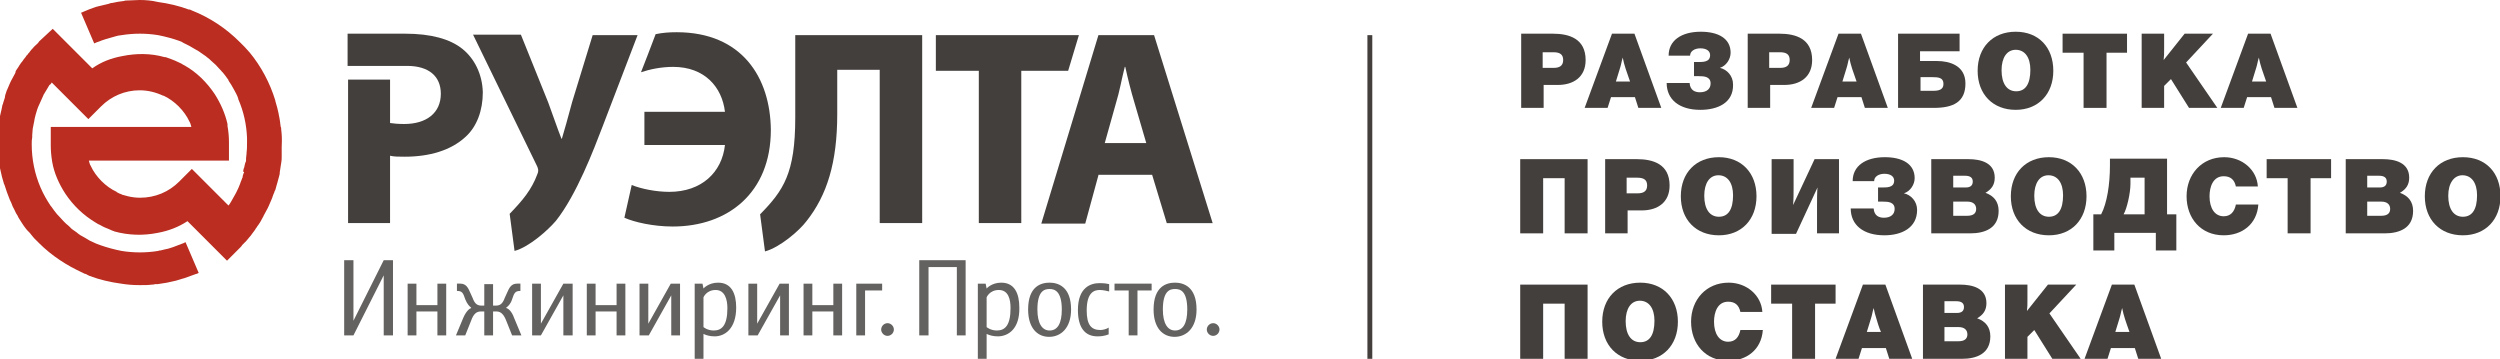 <?xml version="1.0" encoding="utf-8"?>
<!-- Generator: Adobe Illustrator 21.0.0, SVG Export Plug-In . SVG Version: 6.00 Build 0)  -->
<svg version="1.1" id="Layer_1" xmlns="http://www.w3.org/2000/svg" xmlns:xlink="http://www.w3.org/1999/xlink" x="0px" y="0px"
	 viewBox="0 0 512.1 73.6" style="enable-background:new 0 0 512.1 73.6;" xml:space="preserve">
<style type="text/css">
	.st0{fill:#BA2D20;}
	.st1{fill:#433F3D;}
	.st2{fill:#646260;}
</style>
<g>
	<g>
		<g>
			<path class="st0" d="M57.6,26.5c0-0.2,0-0.4-0.1-0.5c-0.1-0.8-0.2-1.7-0.4-2.5c0,0,0-0.1,0-0.1c-0.2-0.9-0.4-1.8-0.7-2.7
				c0,0,0,0,0-0.1c-1.1-3.6-2.9-7-5.3-9.9l-0.1-0.1c0,0,0,0,0,0c-0.3-0.3-0.5-0.6-0.9-1c-0.3-0.3-0.6-0.6-0.9-0.9
				c0,0-0.1-0.1-0.1-0.1c-2.8-2.8-6.1-5-9.9-6.5l-0.4-0.2l0,0.1c-2.1-0.8-4.3-1.3-6.5-1.6C31.1,0.1,29.8,0,28.6,0c0,0,0,0,0,0
				c-0.8,0-1.7,0.1-2.5,0.1c-0.2,0-0.5,0-0.7,0.1c-0.8,0.1-1.6,0.2-2.4,0.4c-0.3,0-0.5,0.1-0.8,0.2c-0.7,0.2-1.4,0.3-2.1,0.5
				c-0.1,0-0.3,0.1-0.4,0.1c-0.9,0.3-1.7,0.6-2.6,1c-0.2,0.1-0.4,0.2-0.5,0.2l2.7,6.3l0.2-0.1c0.4-0.2,0.9-0.3,1.3-0.5
				c0.3-0.1,0.6-0.2,0.9-0.3c0.7-0.2,1.4-0.4,2.1-0.6c0.1,0,0.3-0.1,0.4-0.1c0.2,0,0.5-0.1,0.7-0.1c2.5-0.4,5-0.4,7.5,0
				c1.5,0.3,3,0.7,4.4,1.2l0,0c0.3,0.1,0.5,0.2,0.8,0.4C38,9,38.4,9.2,38.8,9.4c0.4,0.2,0.8,0.5,1.2,0.7c0.2,0.1,0.5,0.3,0.7,0.4
				c0.3,0.2,0.7,0.5,1,0.7c0.3,0.2,0.6,0.4,0.8,0.6c0.3,0.2,0.5,0.4,0.7,0.6c0.3,0.3,0.7,0.6,1,0.9c0.4,0.4,0.8,0.9,1.2,1.3
				c0.1,0.1,0.1,0.2,0.2,0.2c0.4,0.5,0.8,1,1.2,1.6c0,0,0,0,0,0.1c0.4,0.6,0.8,1.2,1.1,1.8l0,0c0.3,0.6,0.7,1.2,0.9,1.9
				c0,0,0,0,0,0.1c1.1,2.5,1.7,5.2,1.8,8c0,0.3,0,0.6,0,0.9c0,0.7,0,1.4-0.1,2.1c0,0.1,0,0.1,0,0.2c0,0.3-0.1,0.6-0.1,0.9l0,0.3
				c0,0,0,0.1,0,0.1c0,0.1,0,0.3-0.1,0.4l-0.1,0.3l-0.1,0.4c0,0.2-0.1,0.5-0.2,0.7c0,0.2-0.1,0.3-0.1,0.5L50,35.3
				c0,0.1,0,0.1-0.1,0.2c-0.1,0.3-0.2,0.5-0.2,0.8c0,0,0,0,0,0c0,0.1-0.1,0.2-0.1,0.2c-0.1,0.4-0.3,0.7-0.4,1.1
				c-0.2,0.6-0.5,1.2-0.8,1.8c0,0.1-0.1,0.1-0.1,0.2c-0.3,0.5-0.6,1.1-0.9,1.6c-0.1,0.2-0.2,0.3-0.3,0.5c-0.1,0.1-0.2,0.3-0.3,0.4
				l-7.5-7.5l-2,2l-0.6,0.6c-2.1,2.1-4.9,3.3-8,3.3c-0.8,0-1.7-0.1-2.5-0.3c0,0,0,0,0,0c-0.4-0.1-0.7-0.2-1.1-0.3
				c-0.1,0-0.1,0-0.2-0.1c-0.3-0.1-0.6-0.2-0.9-0.4c0,0-0.1,0-0.1-0.1c-1.1-0.5-2.2-1.3-3.1-2.2c-0.9-0.9-1.7-2-2.2-3.1
				c-0.2-0.3-0.3-0.7-0.4-1.1h1.5h10.6h9.1h7.5v-3.8c0-1.1-0.1-2.2-0.3-3.3l0-0.4h0c-0.5-2.2-1.4-4.2-2.6-6.1
				c-1.6-2.4-3.7-4.5-6.2-5.9c-0.2-0.1-0.4-0.2-0.7-0.4c-0.4-0.2-0.9-0.4-1.3-0.6c-0.5-0.2-1-0.4-1.6-0.6c-0.2-0.1-0.3-0.1-0.5-0.1
				c-2.8-0.8-5.8-0.8-8.7-0.2c-2.2,0.4-4.3,1.2-6.1,2.5l-3-3l-4.9-4.9l-0.2-0.2L8,8.5c0,0,0,0,0,0C7.9,8.7,7.8,8.8,7.7,8.9
				C7.4,9.2,7,9.5,6.7,9.9c-0.2,0.2-0.4,0.4-0.6,0.7c-0.1,0.2-0.3,0.3-0.4,0.5c-0.1,0.1-0.1,0.2-0.2,0.2c-0.2,0.3-0.4,0.6-0.6,0.8
				c-0.2,0.3-0.4,0.6-0.6,0.8c-0.1,0.2-0.3,0.4-0.4,0.6c-0.2,0.4-0.5,0.7-0.7,1.1C3.2,14.9,3.1,15,3,15.2c-0.2,0.4-0.5,0.9-0.7,1.3
				c-0.1,0.1-0.1,0.3-0.2,0.4c-0.2,0.5-0.4,0.9-0.6,1.4c0,0.1-0.1,0.1-0.1,0.2c-0.1,0.3-0.2,0.6-0.3,0.9C1.1,19.5,1,19.7,1,19.9
				c0,0,0,0,0,0.1c-0.1,0.4-0.3,0.8-0.4,1.3l-0.1,0.2l0,0c0,0.2-0.1,0.3-0.1,0.5c0,0.2-0.1,0.3-0.1,0.5l-0.1,0.4l-0.2,0.9
				c0,0,0,0.1,0,0.1c0,0.2-0.1,0.4-0.1,0.6L-0.3,25c0,0,0,0.1,0,0.1c0,0.2-0.1,0.4-0.1,0.6c0,0.1,0,0.2,0,0.4l0,0.3
				c0,0.2,0,0.5-0.1,0.7c0,0.1,0,0.3,0,0.5c0,0.1,0,0.1,0,0.2c0,0.4,0,0.9,0,1.4c0,0,0,0,0,0c0,0.9,0,1.7,0.1,2.6
				c0,0.2,0,0.4,0.1,0.6c0.1,0.8,0.2,1.7,0.4,2.5c0,0,0,0,0,0c0.2,0.9,0.4,1.8,0.7,2.7c0,0.1,0,0.1,0.1,0.2c0.3,1,0.7,2.1,1.1,3.1
				c0.2,0.4,0.4,0.8,0.6,1.4c0.2,0.4,0.4,0.7,0.6,1.2l0.1,0.2c0.2,0.3,0.4,0.6,0.5,0.9l0.7,1.1c0.1,0.2,0.3,0.4,0.4,0.6l0.3,0.4
				c0.2,0.3,0.4,0.5,0.7,0.8l0.2,0.2C6.3,48,6.6,48.3,7,48.8c0.3,0.3,0.6,0.6,0.9,0.9c0,0,0.1,0.1,0.1,0.1c2.6,2.6,5.7,4.6,9,6.1
				c0.2,0.1,0.3,0.2,0.5,0.2c0.1,0,0.2,0.1,0.4,0.2l0.4,0.2l0,0c2.1,0.8,4.3,1.3,6.5,1.6c1.2,0.2,2.4,0.3,3.7,0.3c0,0,0.1,0,0.1,0
				c0.1,0,0.2,0,0.3,0c0.8,0,1.5,0,2.2-0.1c0.2,0,0.4,0,0.7-0.1c0,0,0.1,0,0.1,0l0.4,0v0c0.6-0.1,1.2-0.2,1.9-0.3
				c0.3-0.1,0.6-0.1,0.9-0.2c0.6-0.1,1.3-0.3,1.9-0.5c0.2-0.1,0.4-0.1,0.7-0.2c0.8-0.3,1.7-0.6,2.5-0.9c0,0,0,0,0.1,0l0.4-0.2l0,0
				l-2.7-6.3l-0.4,0.2c-0.7,0.3-1.4,0.5-2.1,0.8c-0.1,0-0.2,0.1-0.3,0.1c-0.5,0.2-1,0.3-1.5,0.4c-0.3,0.1-0.5,0.1-0.8,0.2
				c-0.2,0-0.3,0-0.5,0.1c-2.5,0.4-5,0.4-7.5,0c-1.5-0.3-3-0.7-4.4-1.2l0,0c-0.3-0.1-0.5-0.2-0.8-0.3c-0.4-0.2-0.9-0.4-1.3-0.6
				c-0.3-0.2-0.7-0.4-1-0.6c-0.3-0.2-0.6-0.3-0.9-0.5c-0.3-0.2-0.6-0.4-0.8-0.6c-0.3-0.2-0.7-0.5-1-0.7c-0.2-0.2-0.4-0.4-0.6-0.6
				c-0.4-0.3-0.7-0.6-1-0.9c-0.4-0.4-0.8-0.9-1.2-1.3c-0.1-0.1-0.1-0.1-0.2-0.2c-0.4-0.5-0.8-1-1.2-1.6l-0.1-0.1
				c-0.8-1.2-1.5-2.4-2.1-3.8c-1.2-2.8-1.8-5.8-1.8-8.8c0,0,0-0.1,0-0.1c0-0.5,0-0.9,0.1-1.4c0-0.1,0-0.3,0-0.4
				c0-0.4,0.1-0.9,0.1-1.3c0-0.2,0.1-0.4,0.1-0.5c0.1-0.4,0.1-0.7,0.2-1c0-0.2,0.1-0.4,0.1-0.6c0.1-0.3,0.1-0.5,0.2-0.8
				c0.2-0.7,0.4-1.4,0.7-2c0.3-0.7,0.6-1.3,0.9-2c0-0.1,0.1-0.2,0.1-0.2c0.3-0.5,0.6-1,0.9-1.5c0.1-0.2,0.2-0.4,0.4-0.5
				c0.1-0.1,0.2-0.2,0.3-0.4l7.5,7.5l2-2l0.6-0.6c2.1-2.1,4.9-3.3,7.9-3.3c1.7,0,3.3,0.4,4.8,1.1c0,0,0,0,0.1,0
				c1.1,0.5,2.2,1.3,3.1,2.2c0.9,0.9,1.7,2,2.2,3.1c0.2,0.3,0.3,0.7,0.4,1.1h-1.5H27h-9.1h-7.5v3.8c0,1.1,0.1,2.2,0.3,3.4
				c0.4,2.3,1.4,4.5,2.7,6.5c1.6,2.4,3.7,4.4,6.2,5.9c0.2,0.1,0.3,0.2,0.5,0.3c0.5,0.2,0.9,0.5,1.4,0.7c0.5,0.2,1,0.4,1.4,0.6
				c0.2,0.1,0.4,0.1,0.5,0.2c2.9,0.8,5.9,0.9,8.9,0.3c2.2-0.4,4.3-1.2,6.1-2.4l3,3l4.9,4.9l0.2,0.2l2.7-2.7c0,0,0.1-0.1,0.1-0.1
				c0.1-0.1,0.2-0.2,0.3-0.4c0.3-0.3,0.6-0.6,0.9-0.9c0.1-0.2,0.3-0.3,0.4-0.5c0.3-0.3,0.6-0.7,0.8-1c0.2-0.3,0.5-0.6,0.7-1
				c0.2-0.2,0.3-0.5,0.5-0.7c0.1-0.2,0.3-0.4,0.4-0.6c0.2-0.4,0.4-0.7,0.6-1.1c0.1-0.1,0.1-0.3,0.2-0.4c0.2-0.4,0.5-0.9,0.7-1.3
				c0.1-0.1,0.1-0.3,0.2-0.4c0.2-0.5,0.4-0.9,0.6-1.4c0.2-0.4,0.3-0.9,0.5-1.3c0-0.1,0.1-0.2,0.1-0.2c0-0.2,0.1-0.3,0.2-0.5
				c0.1-0.4,0.2-0.7,0.3-1.1c0.1-0.2,0.1-0.4,0.2-0.7c0.1-0.4,0.2-0.7,0.3-1.1c0-0.1,0.1-0.3,0.1-0.4c0-0.1,0-0.2,0-0.3
				c0.1-0.4,0.1-0.8,0.2-1.3c0-0.2,0.1-0.4,0.1-0.6c0.1-0.5,0.1-0.9,0.1-1.3c0-0.1,0-0.3,0-0.4c0-0.5,0-1.1,0-1.6
				C57.8,28.2,57.7,27.4,57.6,26.5z"/>
		</g>
		<path class="st1" d="M200.5,14.5h-8.8V7.2H221l-2.2,7.3h-9.6v31.2h-8.7V14.5z"/>
		<path class="st1" d="M225,35.9l-2.7,9.9h-9L225,7.2h11.4l12,38.5H239l-3-9.9H225z M234.8,29.3l-2.4-8.2c-0.7-2.3-1.4-5.1-1.9-7.4
			h-0.1c-0.6,2.3-1.1,5.2-1.8,7.4l-2.3,8.2H234.8z"/>
		<path class="st1" d="M162.9,7.2v16.9c0,11.4-2.4,14.9-7.2,19.8l1,7.6c3-0.8,7-4.2,8.5-6.2c4.2-5.3,6.3-12,6.3-21.9v-9.1h8.7v31.4
			h8.7V7.2H162.9z"/>
		<path class="st1" d="M130.6,7.2h-9.2l-4.2,13.7c-0.9,3.3-1.6,5.9-2.1,7.5H115c-0.9-2.3-1.7-4.7-2.7-7.4l-5.6-13.9h-9.8l13,26.7
			c0.3,0.6,0.5,1.1,0.2,1.8l0,0c-1.2,3.3-3.1,5.5-5.7,8.2l1,7.6c3-0.8,6.9-4.3,8.5-6.2c4.2-5.3,7.7-14.5,9.5-19.2L130.6,7.2z"/>
		<path class="st1" d="M138.6,6.6c-1.5,0-2.9,0.1-4.3,0.4c-0.3,0.9-3,7.8-3,7.8c1.8-0.6,4.1-1.1,6.6-1.1c6.4,0,10,4.1,10.6,9.2
			h-16.5v6.8h16.5c-0.6,5.6-4.8,9.6-11.4,9.6c-2.7,0-5.7-0.6-7.7-1.4l-1.5,6.7c2,0.9,5.9,1.8,9.9,1.8c11.3,0,20.1-6.9,20.1-19.8
			C157.8,15.9,152,6.6,138.6,6.6z"/>
		<path class="st1" d="M94.7,10C92.2,8,88.3,6.9,83,6.9c-5.3,0-11.8,0-11.8,0v6.6h12l0,0c0.1,0,0.1,0,0.2,0c4.4,0,6.9,2.1,6.9,5.7
			c0,3.9-2.9,6.2-7.5,6.2c-1.3,0-2.2-0.1-2.9-0.2v-8.9h-8.6v29.4h8.6V31.9c0.8,0.2,1.8,0.2,3,0.2c5.1,0,9.5-1.3,12.5-4.1
			c2.3-2.1,3.5-5.4,3.5-9.1C98.8,15.2,97.2,12,94.7,10z"/>
	</g>
	<g>
		<path class="st2" d="M78.6,68.7V56.4l-6.2,12.3h-1.9V53.3h1.9v12.4l6.2-12.4h1.9v15.4H78.6z"/>
		<path class="st2" d="M89.6,68.7v-4.9h-4.3v4.9h-1.8V58.1h1.8v4.4h4.3v-4.4h1.8v10.6H89.6z"/>
		<path class="st2" d="M104.9,68.7l-1.2-3c-0.5-1.3-1.1-1.9-2-1.9H101v4.9h-1.8v-4.9h-0.7c-0.9,0-1.5,0.5-2,1.9l-1.2,3h-1.9l1.5-3.6
			c0.6-1.4,1.3-1.9,1.6-2V63c-0.3-0.2-0.8-0.7-1.2-1.7c-0.4-1.2-0.6-1.7-1.6-1.7h-0.1v-1.5h0.7c1.2,0,1.6,0.9,2,1.8l0.5,1.1
			c0.5,1.4,1.1,1.6,1.9,1.6h0.5v-4.4h1.8v4.4h0.5c0.8,0,1.4-0.2,1.9-1.6l0.5-1.1c0.4-0.9,0.8-1.8,2-1.8h0.7v1.5h-0.1
			c-1,0-1.2,0.5-1.6,1.7c-0.3,1-0.9,1.5-1.2,1.7v0.1c0.4,0.1,1.1,0.6,1.6,2l1.5,3.6H104.9z"/>
		<path class="st2" d="M115.4,68.7v-8.2l-4.6,8.2H109V58.1h1.8v8.2l4.6-8.2h1.9v10.6H115.4z"/>
		<path class="st2" d="M126.3,68.7v-4.9H122v4.9h-1.8V58.1h1.8v4.4h4.3v-4.4h1.8v10.6H126.3z"/>
		<path class="st2" d="M137.5,68.7v-8.2l-4.6,8.2H131V58.1h1.8v8.2l4.6-8.2h1.9v10.6H137.5z"/>
		<path class="st2" d="M146.4,68.9c-0.9,0-1.7-0.2-2.3-0.5v5.1h-1.8V58.1h1.6l0.2,1c0,0,1-1.2,3-1.2c2.7,0,3.7,2.2,3.7,5.1
			C150.8,67.4,148.4,68.9,146.4,68.9z M146.6,59.4c-1.9,0-2.5,1.5-2.5,1.5v6.1c0,0,0.8,0.7,2.1,0.7c1.7,0,2.8-1.1,2.8-4.6
			C149,61.4,148.5,59.4,146.6,59.4z"/>
		<path class="st2" d="M159.8,68.7v-8.2l-4.6,8.2h-1.9V58.1h1.8v8.2l4.6-8.2h1.9v10.6H159.8z"/>
		<path class="st2" d="M170.7,68.7v-4.9h-4.3v4.9h-1.8V58.1h1.8v4.4h4.3v-4.4h1.8v10.6H170.7z"/>
		<path class="st2" d="M177.2,59.5v9.2h-1.8V58.1h5.3v1.4H177.2z"/>
		<path class="st2" d="M181.8,68.8c-0.7,0-1.3-0.6-1.3-1.3c0-0.7,0.6-1.3,1.3-1.3c0.7,0,1.3,0.6,1.3,1.3
			C183.1,68.2,182.5,68.8,181.8,68.8z"/>
		<path class="st2" d="M196,68.7v-14h-5.8v14h-1.9V53.3h9.5v15.4H196z"/>
		<path class="st2" d="M204.4,68.9c-0.9,0-1.7-0.2-2.3-0.5v5.1h-1.8V58.1h1.6l0.2,1c0,0,1-1.2,3-1.2c2.7,0,3.7,2.2,3.7,5.1
			C208.9,67.4,206.5,68.9,204.4,68.9z M204.6,59.4c-1.9,0-2.5,1.5-2.5,1.5v6.1c0,0,0.8,0.7,2.1,0.7c1.7,0,2.8-1.1,2.8-4.6
			C207,61.4,206.6,59.4,204.6,59.4z"/>
		<path class="st2" d="M214.9,69c-2.4,0-4.3-1.8-4.3-5.6c0-4.8,2.7-5.5,4.4-5.5c1.7,0,4.4,0.8,4.4,5.5C219.4,67.2,217.3,69,214.9,69
			z M215,59.2c-1,0-2.5,0.3-2.5,4.2c0,2.9,1,4.3,2.5,4.3c1.6,0,2.5-1.4,2.5-4.3C217.5,59.5,215.9,59.2,215,59.2z"/>
		<path class="st2" d="M224.8,68.9c-2.5,0-4-1.7-4-5.4c0-4.7,2.7-5.5,4.4-5.5c1,0,1.6,0.1,2,0.2v1.5c-0.4-0.1-1.3-0.3-1.9-0.3
			c-1.1,0-2.7,0.4-2.7,4.2c0,2.9,0.9,4,2.8,4c0.5,0,1.3-0.2,1.7-0.5v1.4C226.9,68.5,226.4,68.9,224.8,68.9z"/>
		<path class="st2" d="M233,59.5v9.2h-1.8v-9.2h-2.9v-1.4h7.6v1.4H233z"/>
		<path class="st2" d="M240.6,69c-2.4,0-4.3-1.8-4.3-5.6c0-4.8,2.7-5.5,4.4-5.5c1.7,0,4.4,0.8,4.4,5.5C245.1,67.2,243,69,240.6,69z
			 M240.7,59.2c-1,0-2.5,0.3-2.5,4.2c0,2.9,1,4.3,2.5,4.3c1.6,0,2.5-1.4,2.5-4.3C243.2,59.5,241.7,59.2,240.7,59.2z"/>
		<path class="st2" d="M248.5,68.8c-0.7,0-1.3-0.6-1.3-1.3c0-0.7,0.6-1.3,1.3-1.3c0.7,0,1.3,0.6,1.3,1.3
			C249.8,68.2,249.2,68.8,248.5,68.8z"/>
	</g>
</g>
<rect x="280.1" y="7.2" class="st1" width="1" height="66.3"/>
<g>
	<path class="st1" d="M318.1,6.9c3.3,0,6.7,1,6.7,5.4c0,3.5-2.5,5.1-5.7,5.1h-2.9v4.7h-4.6V6.9H318.1z M316.1,13.9h2.2
		c1.1,0,1.9-0.4,1.9-1.6c0-1.1-0.6-1.6-2-1.6h-2.2V13.9z"/>
	<path class="st1" d="M340.3,22.1h-4.7l-0.7-2.2H330l-0.7,2.2h-4.7l5.6-15.2h4.6L340.3,22.1z M333,14.1c-0.3-1-0.4-1.3-0.6-2.3
		c-0.3,1-0.3,1.4-0.6,2.3c0,0-0.3,1-0.8,2.6h2.9C333.6,15.8,333,14.1,333,14.1z"/>
	<path class="st1" d="M348.3,22.5c-4.3,0-6.9-2.1-6.9-5.5h4.7c0.1,1.5,1.1,1.9,2.1,1.9c1.4,0,2.2-0.7,2.2-1.8c0-1.4-1.3-1.5-2.4-1.5
		c-0.3,0-0.7,0-1,0v-2.9c0.2,0,0.6,0,0.7,0c1,0,2.6,0.1,2.6-1.4c0-0.9-0.8-1.4-2-1.4c-1.2,0-2.1,0.6-2.1,1.5h-4.4
		c0-3.1,2.6-4.9,6.6-4.9c3.6,0,6.1,1.4,6.1,4.3c0,1.3-0.9,2.7-2.2,3.1c1.4,0.3,2.7,1.6,2.7,3.4C355.1,21.1,351.8,22.5,348.3,22.5z"
		/>
	<path class="st1" d="M364.5,6.9c3.3,0,6.7,1,6.7,5.4c0,3.5-2.5,5.1-5.7,5.1h-2.9v4.7h-4.6V6.9H364.5z M362.5,13.9h2.2
		c1.1,0,1.9-0.4,1.9-1.6c0-1.1-0.6-1.6-2-1.6h-2.2V13.9z"/>
	<path class="st1" d="M386.7,22.1H382l-0.7-2.2h-4.9l-0.7,2.2h-4.7l5.6-15.2h4.6L386.7,22.1z M379.4,14.1c-0.3-1-0.4-1.3-0.6-2.3
		c-0.3,1-0.3,1.4-0.6,2.3c0,0-0.3,1-0.8,2.6h2.9C380,15.8,379.4,14.1,379.4,14.1z"/>
	<path class="st1" d="M393.4,12.5h3.4c2.5,0,5.8,0.9,5.8,4.6c0,3.8-2.5,5-6.5,5h-7.3V6.9h12.6v3.6h-8.1V12.5z M393.4,15.8v2.8h2.6
		c1.1,0,2.1-0.2,2.1-1.4c0-1.3-1-1.4-2.4-1.4H393.4z"/>
	<path class="st1" d="M420.6,14.5c0,4.8-3.1,8-7.7,8c-4.7,0-7.8-3.2-7.8-8c0-4.8,3.1-8,7.8-8C417.6,6.5,420.6,9.7,420.6,14.5z
		 M410,14.4c0,2.7,1.1,4.3,3,4.3c1.9,0,2.9-1.5,2.9-4.4c0-2.5-1.1-4.1-3-4.1C411.1,10.2,410,11.8,410,14.4z"/>
	<path class="st1" d="M435.8,10.8h-4.3v11.3h-4.7V10.8h-4.3V6.9h13.2V10.8z"/>
	<path class="st1" d="M447.8,12.8l6.4,9.3h-5.8l-3.7-5.9l-1.4,1.4v4.5h-4.6V6.9h4.6l0,3.1c0,1.5,0,1-0.1,2.3l4.3-5.4h5.8L447.8,12.8
		z"/>
	<path class="st1" d="M470.6,22.1h-4.7l-0.7-2.2h-4.9l-0.7,2.2h-4.7l5.6-15.2h4.6L470.6,22.1z M463.3,14.1c-0.3-1-0.4-1.3-0.6-2.3
		c-0.3,1-0.3,1.4-0.6,2.3c0,0-0.3,1-0.8,2.6h2.9C463.9,15.8,463.3,14.1,463.3,14.1z"/>
	<path class="st1" d="M325.2,47.8h-4.7V36.5h-4.4v11.3h-4.7V32.6h13.8V47.8z"/>
	<path class="st1" d="M335.3,32.6c3.3,0,6.7,1,6.7,5.4c0,3.5-2.5,5.1-5.7,5.1h-2.9v4.7h-4.6V32.6H335.3z M333.3,39.6h2.2
		c1.1,0,1.9-0.4,1.9-1.6c0-1.1-0.6-1.6-2-1.6h-2.2V39.6z"/>
	<path class="st1" d="M359.8,40.2c0,4.8-3.1,8-7.7,8c-4.7,0-7.8-3.2-7.8-8c0-4.8,3.1-8,7.8-8C356.7,32.2,359.8,35.4,359.8,40.2z
		 M349.1,40.1c0,2.7,1.1,4.3,3,4.3c1.9,0,2.9-1.5,2.9-4.4c0-2.5-1.1-4.1-3-4.1C350.2,35.9,349.1,37.5,349.1,40.1z"/>
	<path class="st1" d="M376.6,47.8h-4.4v-5.7c0-1,0-2.8,0.1-3.7l-4.4,9.5h-5V32.6h4.5v5.8c0,0.9,0,2.5-0.1,3.6l4.4-9.4h5V47.8z"/>
	<path class="st1" d="M386,48.2c-4.3,0-6.9-2.1-6.9-5.5h4.7c0.1,1.5,1.1,1.9,2.1,1.9c1.4,0,2.2-0.7,2.2-1.8c0-1.4-1.3-1.5-2.4-1.5
		c-0.3,0-0.7,0-1,0v-2.9c0.2,0,0.6,0,0.7,0c1,0,2.6,0.1,2.6-1.4c0-0.9-0.8-1.4-2-1.4c-1.2,0-2.1,0.6-2.1,1.5h-4.4
		c0-3.1,2.6-4.9,6.6-4.9c3.6,0,6.1,1.4,6.1,4.3c0,1.3-0.9,2.7-2.2,3.1c1.4,0.3,2.7,1.6,2.7,3.4C392.7,46.7,389.5,48.2,386,48.2z"/>
	<path class="st1" d="M403.2,32.6c2.5,0,5.4,0.7,5.4,3.8c0,1.5-0.7,2.4-1.9,3.1c1.7,0.6,2.7,1.8,2.7,3.7c0,3.6-2.9,4.6-5.8,4.6h-8
		V32.6H403.2z M400.1,38.4h2.6c0.9,0,1.4-0.4,1.4-1.2c0-0.8-0.5-1.2-1.6-1.2h-2.4V38.4z M400.1,44.2h2.9c1.2,0,1.8-0.5,1.8-1.4
		s-0.6-1.5-1.8-1.5h-2.9V44.2z"/>
	<path class="st1" d="M427.4,40.2c0,4.8-3.1,8-7.7,8c-4.7,0-7.8-3.2-7.8-8c0-4.8,3.1-8,7.8-8C424.3,32.2,427.4,35.4,427.4,40.2z
		 M416.7,40.1c0,2.7,1.1,4.3,3,4.3c1.9,0,2.9-1.5,2.9-4.4c0-2.5-1.1-4.1-3-4.1C417.8,35.9,416.7,37.5,416.7,40.1z"/>
	<path class="st1" d="M443.9,32.6v11.3h1.9v7.4h-4.2v-3.6h-8.5v3.6h-4.3v-7.4h1.6c1.2-2.3,1.8-6.1,1.8-10v-1.4H443.9z M439.3,36.4
		h-2.9v1.3c0,1.8-0.7,5-1.4,6.2h4.3V36.4z"/>
	<path class="st1" d="M455.5,48.2c-4.7,0-7.6-3.5-7.6-8c0-4.5,3.1-8,7.7-8c3.7,0,6.7,2.6,6.9,6h-4.5c-0.3-1.4-1.1-2.1-2.5-2.1
		c-2.2,0-2.9,2.2-2.9,4.1c0,2.5,1.1,4.1,2.9,4.1c1.4,0,2.2-0.9,2.5-2.4h4.6C462.3,46,459.2,48.2,455.5,48.2z"/>
	<path class="st1" d="M477.6,36.5h-4.3v11.3h-4.7V36.5h-4.3v-3.9h13.2V36.5z"/>
	<path class="st1" d="M488.1,32.6c2.5,0,5.4,0.7,5.4,3.8c0,1.5-0.7,2.4-1.9,3.1c1.7,0.6,2.7,1.8,2.7,3.7c0,3.6-2.9,4.6-5.8,4.6h-8
		V32.6H488.1z M484.9,38.4h2.6c0.9,0,1.4-0.4,1.4-1.2c0-0.8-0.5-1.2-1.6-1.2h-2.4V38.4z M484.9,44.2h2.9c1.2,0,1.8-0.5,1.8-1.4
		s-0.6-1.5-1.8-1.5h-2.9V44.2z"/>
	<path class="st1" d="M512.2,40.2c0,4.8-3.1,8-7.7,8c-4.7,0-7.8-3.2-7.8-8c0-4.8,3.1-8,7.8-8C509.2,32.2,512.2,35.4,512.2,40.2z
		 M501.5,40.1c0,2.7,1.1,4.3,3,4.3c1.9,0,2.9-1.5,2.9-4.4c0-2.5-1.1-4.1-3-4.1C502.7,35.9,501.5,37.5,501.5,40.1z"/>
	<path class="st1" d="M325.2,73.5h-4.7V62.2h-4.4v11.3h-4.7V58.3h13.8V73.5z"/>
	<path class="st1" d="M343.7,65.9c0,4.8-3.1,8-7.7,8c-4.7,0-7.8-3.2-7.8-8c0-4.8,3.1-8,7.8-8C340.6,57.9,343.7,61.1,343.7,65.9z
		 M333,65.8c0,2.7,1.1,4.3,3,4.3c1.9,0,2.9-1.5,2.9-4.4c0-2.5-1.1-4.1-3-4.1C334.1,61.6,333,63.2,333,65.8z"/>
	<path class="st1" d="M354,73.9c-4.7,0-7.6-3.5-7.6-8c0-4.5,3.1-8,7.7-8c3.7,0,6.7,2.6,6.9,6h-4.5c-0.3-1.4-1.1-2.1-2.5-2.1
		c-2.2,0-2.9,2.2-2.9,4.1c0,2.5,1.1,4.1,2.9,4.1c1.4,0,2.2-0.9,2.5-2.4h4.6C360.8,71.7,357.7,73.9,354,73.9z"/>
	<path class="st1" d="M376.1,62.2h-4.3v11.3h-4.7V62.2h-4.3v-3.9h13.2V62.2z"/>
	<path class="st1" d="M391.7,73.5H387l-0.7-2.2h-4.9l-0.7,2.2h-4.7l5.6-15.2h4.6L391.7,73.5z M384.4,65.4c-0.3-1-0.4-1.3-0.6-2.3
		c-0.3,1-0.3,1.4-0.6,2.3c0,0-0.3,1-0.8,2.6h2.9C384.9,67.2,384.4,65.4,384.4,65.4z"/>
	<path class="st1" d="M401.5,58.3c2.5,0,5.4,0.7,5.4,3.8c0,1.5-0.7,2.4-1.9,3.1c1.7,0.6,2.7,1.8,2.7,3.7c0,3.6-2.9,4.6-5.8,4.6h-8
		V58.3H401.5z M398.3,64.1h2.6c0.9,0,1.4-0.4,1.4-1.2c0-0.8-0.5-1.2-1.6-1.2h-2.4V64.1z M398.3,69.9h2.9c1.2,0,1.8-0.5,1.8-1.4
		s-0.6-1.5-1.8-1.5h-2.9V69.9z"/>
	<path class="st1" d="M419.8,64.2l6.4,9.3h-5.8l-3.7-5.9l-1.4,1.4v4.5h-4.6V58.3h4.6l0,3.1c0,1.5,0,1-0.1,2.3l4.3-5.4h5.8
		L419.8,64.2z"/>
	<path class="st1" d="M442.7,73.5h-4.7l-0.7-2.2h-4.9l-0.7,2.2h-4.7l5.6-15.2h4.6L442.7,73.5z M435.3,65.4c-0.3-1-0.4-1.3-0.6-2.3
		c-0.3,1-0.3,1.4-0.6,2.3c0,0-0.3,1-0.8,2.6h2.9C435.9,67.2,435.3,65.4,435.3,65.4z"/>
</g>
</svg>

